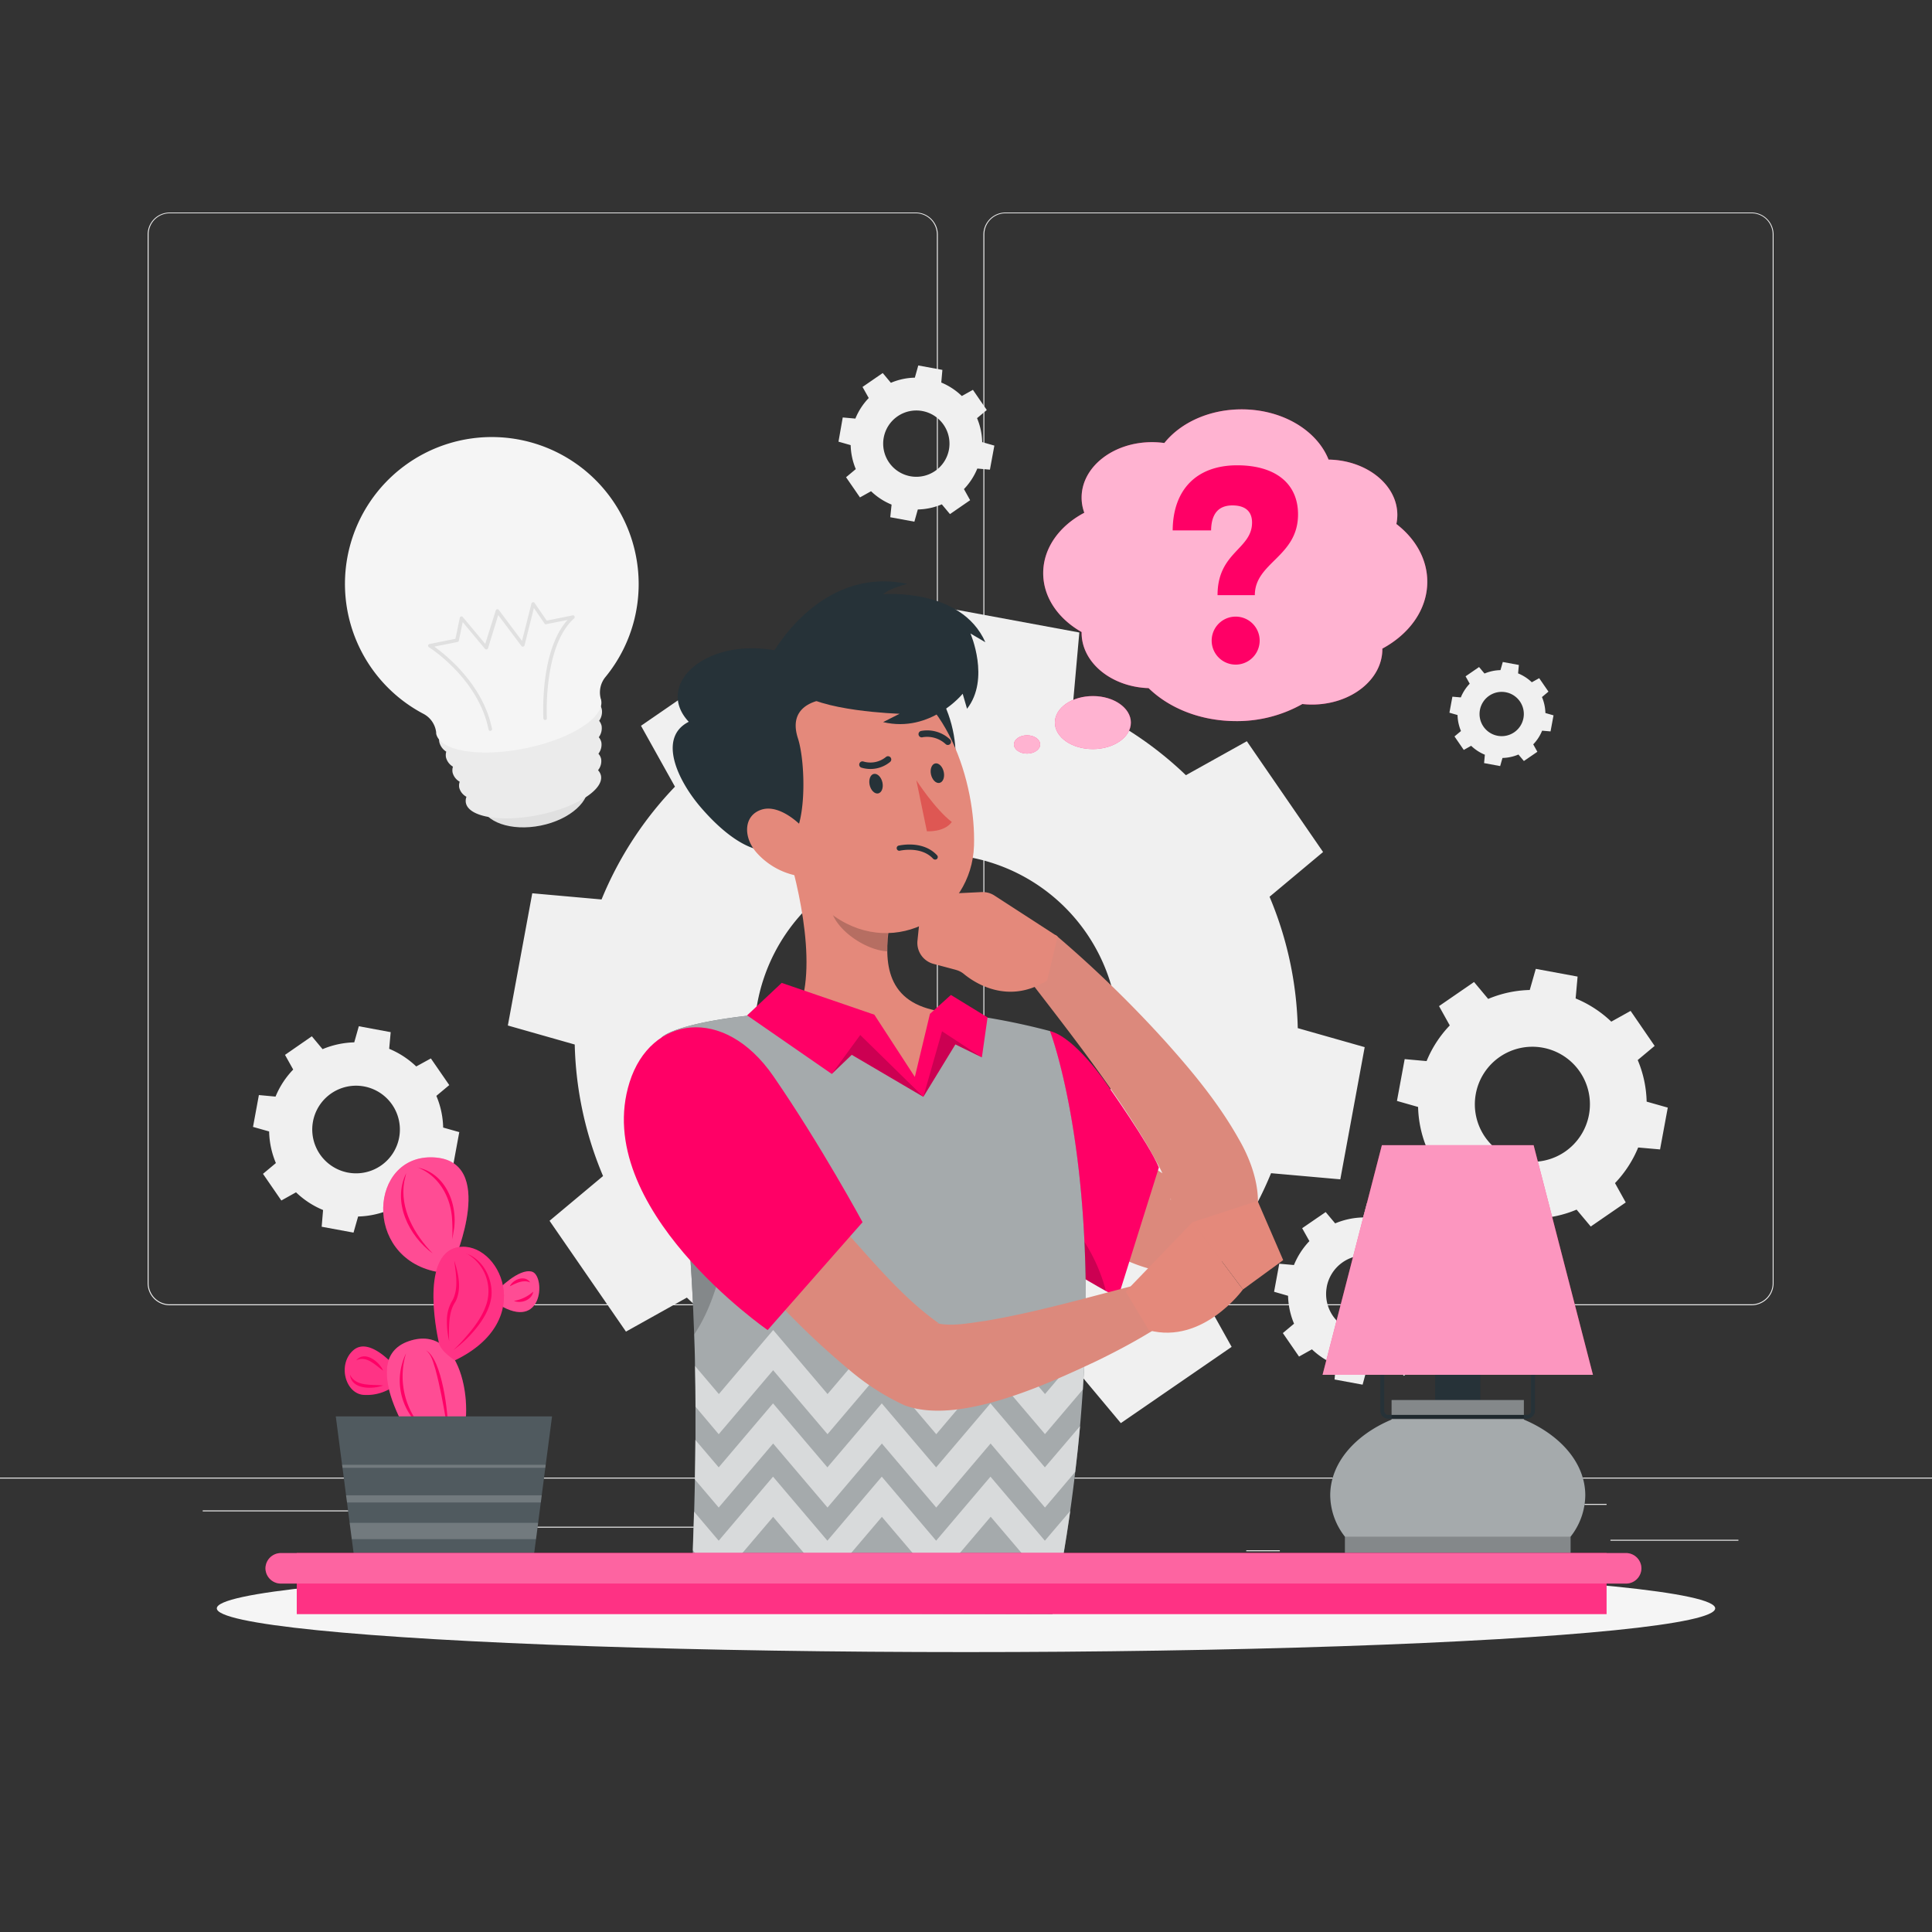 <svg xmlns="http://www.w3.org/2000/svg" viewBox="0 0 500 500"><rect x="0" y="0" width="500" height="500" fill="#333333" stroke="none"/><g id="freepik--background-complete--inject-7"><rect y="382.4" width="500" height="0.25" style="fill:#ebebeb"></rect><rect x="416.78" y="398.49" width="33.12" height="0.25" style="fill:#ebebeb"></rect><rect x="322.53" y="401.21" width="8.69" height="0.25" style="fill:#ebebeb"></rect><rect x="396.59" y="389.21" width="19.19" height="0.25" style="fill:#ebebeb"></rect><rect x="52.46" y="390.89" width="43.19" height="0.25" style="fill:#ebebeb"></rect><rect x="104.56" y="390.89" width="6.33" height="0.25" style="fill:#ebebeb"></rect><rect x="131.47" y="395.11" width="93.68" height="0.25" style="fill:#ebebeb"></rect><path d="M237,337.8H43.91a5.71,5.71,0,0,1-5.7-5.71V60.66A5.71,5.71,0,0,1,43.91,55H237a5.71,5.71,0,0,1,5.71,5.71V332.09A5.71,5.71,0,0,1,237,337.8ZM43.91,55.2a5.46,5.46,0,0,0-5.45,5.46V332.09a5.46,5.46,0,0,0,5.45,5.46H237a5.47,5.47,0,0,0,5.46-5.46V60.66A5.47,5.47,0,0,0,237,55.2Z" style="fill:#ebebeb"></path><path d="M453.31,337.8H260.21a5.72,5.72,0,0,1-5.71-5.71V60.66A5.72,5.72,0,0,1,260.21,55h193.1A5.71,5.71,0,0,1,459,60.66V332.09A5.71,5.71,0,0,1,453.31,337.8ZM260.21,55.2a5.47,5.47,0,0,0-5.46,5.46V332.09a5.47,5.47,0,0,0,5.46,5.46h193.1a5.47,5.47,0,0,0,5.46-5.46V60.66a5.47,5.47,0,0,0-5.46-5.46Z" style="fill:#ebebeb"></path><path d="M156.07,304.36l-13.85,11.58L162,344.62l15.76-8.8a93.08,93.08,0,0,0,29.19,19l-1.6,17.92,34.23,6.33,4.91-17.32a92.91,92.91,0,0,0,34-7.3l11.58,13.85,28.68-19.73-8.8-15.77a92.92,92.92,0,0,0,19-29.18l17.92,1.59L353.18,271l-17.32-4.92a92.91,92.91,0,0,0-7.3-34l13.85-11.58-19.73-28.67-15.77,8.79a93.07,93.07,0,0,0-29.18-19l1.6-17.93-34.23-6.33-4.92,17.32a93.16,93.16,0,0,0-34,7.3L194.56,168.1l-28.67,19.73,8.79,15.76a93.12,93.12,0,0,0-19,29.19l-17.93-1.6-6.32,34.22,17.31,4.92A92.92,92.92,0,0,0,156.07,304.36ZM196,259.63a47.12,47.12,0,1,1,37.77,54.89A47.12,47.12,0,0,1,196,259.63Z" style="fill:#f0f0f0"></path><path d="M384.89,318.83l10.81,2,1.56-5.48a29.41,29.41,0,0,0,10.76-2.3l3.66,4.37,9.06-6.23-2.78-5a29.57,29.57,0,0,0,6-9.22l5.66.5,2-10.82-5.47-1.55a29.38,29.38,0,0,0-2.31-10.76l4.38-3.66L422,261.62l-5,2.78a29.77,29.77,0,0,0-9.23-6l.51-5.66-10.82-2-1.56,5.47a29.42,29.42,0,0,0-10.76,2.31l-3.66-4.38-9.06,6.24,2.78,5a29.3,29.3,0,0,0-6,9.23l-5.67-.51-2,10.82,5.47,1.56a29.63,29.63,0,0,0,2.31,10.76L365,300.88l6.23,9.06,5-2.78a29.41,29.41,0,0,0,9.23,6Zm-2.95-35.75a14.89,14.89,0,1,1,11.94,17.35A14.88,14.88,0,0,1,381.94,283.08Z" style="fill:#f0f0f0"></path><path d="M83.25,317.48,91.49,319l1.19-4.17a22.62,22.62,0,0,0,8.19-1.76l2.79,3.33,6.91-4.75-2.12-3.8a22.29,22.29,0,0,0,4.57-7l4.32.38,1.52-8.24-4.17-1.18a22.27,22.27,0,0,0-1.76-8.2l3.34-2.79-4.76-6.9L107.72,276a22.69,22.69,0,0,0-7-4.57l.39-4.31-8.25-1.53-1.18,4.17a22.68,22.68,0,0,0-8.2,1.76l-2.78-3.33L73.76,273l2.12,3.8a22.18,22.18,0,0,0-4.57,7L67,283.4l-1.52,8.24,4.17,1.18A22.27,22.27,0,0,0,71.4,301l-3.34,2.79,4.75,6.9,3.8-2.12a22.42,22.42,0,0,0,7,4.58ZM81,290.25a11.34,11.34,0,1,1,9.09,13.22A11.35,11.35,0,0,1,81,290.25Z" style="fill:#f0f0f0"></path><path d="M230.4,133.86l6.24,1.15.89-3.16a16.73,16.73,0,0,0,6.21-1.33l2.11,2.53,5.22-3.6-1.6-2.87a17,17,0,0,0,3.46-5.32l3.26.29,1.15-6.23-3.15-.9a17.08,17.08,0,0,0-1.33-6.2l2.52-2.11-3.59-5.22-2.87,1.6A17,17,0,0,0,243.6,99l.29-3.27-6.24-1.15-.89,3.16a16.64,16.64,0,0,0-6.2,1.33l-2.11-2.53-5.23,3.6,1.61,2.87a16.85,16.85,0,0,0-3.46,5.32l-3.27-.29L217,114.3l3.15.9a17.08,17.08,0,0,0,1.33,6.2l-2.52,2.11,3.6,5.22,2.87-1.6a16.87,16.87,0,0,0,5.31,3.46Zm-1.69-20.61a8.58,8.58,0,1,1,6.88,10A8.58,8.58,0,0,1,228.71,113.25Z" style="fill:#f0f0f0"></path><path d="M384.08,197.49l4.16.77.6-2.1a11.28,11.28,0,0,0,4.13-.89l1.41,1.68,3.49-2.39-1.07-1.92a11.09,11.09,0,0,0,2.3-3.54l2.18.19.77-4.16-2.1-.6a11.32,11.32,0,0,0-.89-4.13l1.68-1.41-2.4-3.48-1.91,1.06a11.31,11.31,0,0,0-3.55-2.3l.2-2.18-4.16-.77-.6,2.11a11.27,11.27,0,0,0-4.13.88l-1.41-1.68-3.49,2.4,1.07,1.91a11.14,11.14,0,0,0-2.3,3.55l-2.18-.19-.77,4.15,2.1.6a11.33,11.33,0,0,0,.89,4.14l-1.68,1.4,2.4,3.49,1.91-1.07a11.34,11.34,0,0,0,3.55,2.31ZM383,183.75a5.73,5.73,0,1,1,4.59,6.67A5.73,5.73,0,0,1,383,183.75Z" style="fill:#f0f0f0"></path><path d="M333.35,335.35a19.74,19.74,0,0,0,1.55,7.22L332,345l4.19,6.08,3.34-1.87a19.76,19.76,0,0,0,6.19,4l-.34,3.8,7.26,1.34,1-3.67a19.83,19.83,0,0,0,7.22-1.55l2.45,2.93,6.08-4.18-1.86-3.34a19.68,19.68,0,0,0,4-6.19l3.8.34,1.34-7.26-3.67-1a19.54,19.54,0,0,0-1.55-7.22l2.94-2.45-4.18-6.08-3.35,1.86a19.52,19.52,0,0,0-6.18-4l.33-3.81-7.25-1.34-1,3.68a19.73,19.73,0,0,0-7.22,1.54l-2.46-2.93L337,317.86l1.87,3.34a19.88,19.88,0,0,0-4,6.19l-3.8-.34-1.34,7.26Zm10-2.26a10,10,0,1,1,8,11.63A10,10,0,0,1,343.36,333.09Z" style="fill:#f0f0f0"></path><path d="M152.11,202.71c.91,4.5-4.54,9.41-12.17,10.95s-14.55-.87-15.46-5.37,4.54-9.42,12.17-11S151.2,198.2,152.11,202.71Z" style="fill:#e0e0e0"></path><path d="M155.06,186.54a4,4,0,0,0,.69-2.95c-.89-4.43-11-6.11-22.64-3.77s-20.3,7.84-19.41,12.26a4.09,4.09,0,0,0,1.79,2.45,3.24,3.24,0,0,0-.07,1.48,3.92,3.92,0,0,0,1.8,2.4,3.2,3.2,0,0,0-.09,1.53,3.83,3.83,0,0,0,1.84,2.37,3.07,3.07,0,0,0-.12,1.55,3.76,3.76,0,0,0,1.87,2.35,2.89,2.89,0,0,0-.15,1.58c.74,3.68,9.17,5.08,18.82,3.13s16.88-6.51,16.14-10.19a3,3,0,0,0-.76-1.4,3.69,3.69,0,0,0,.81-2.88,3,3,0,0,0-.71-1.39,3.86,3.86,0,0,0,.77-2.9,3.19,3.19,0,0,0-.67-1.37,3.93,3.93,0,0,0,.73-2.91A3.32,3.32,0,0,0,155.06,186.54Z" style="fill:#ebebeb"></path><path d="M164.55,143.72a38,38,0,1,0-55,41,6.22,6.22,0,0,1,3.33,4.83c0,.1,0,.2,0,.3.91,4.5,11.21,6.21,23,3.83s20.61-8,19.7-12.45c0-.1,0-.19-.07-.29a6.28,6.28,0,0,1,1.23-5.79A37.93,37.93,0,0,0,164.55,143.72Z" style="fill:#f5f5f5"></path><path d="M141.19,186.33h-.09a.46.46,0,0,1-.48-.43c0-.74-.93-17.46,6.27-25.47l-5.52,1.11a.42.42,0,0,1-.46-.19l-2.74-4L135.75,167a.48.48,0,0,1-.35.34.46.46,0,0,1-.46-.17l-6-8-2.64,8.59a.4.4,0,0,1-.35.31.49.49,0,0,1-.44-.15L119.75,161l-1,4.8a.42.42,0,0,1-.35.35l-6,1.2c3,2.15,12.61,9.76,14.93,21.26a.45.45,0,1,1-.89.18c-2.68-13.24-15.3-21.21-15.43-21.28a.46.46,0,0,1,.15-.84l6.71-1.35,1.12-5.42a.44.44,0,0,1,.33-.35h0a.43.43,0,0,1,.46.15l5.8,6.93L128.3,158a.45.45,0,0,1,.8-.14l6,8,2.44-9.67a.45.45,0,0,1,.36-.33.43.43,0,0,1,.45.19l3.14,4.56,6.7-1.35a.44.44,0,0,1,.5.24.46.46,0,0,1-.1.54c-8.05,7.17-7.07,25.64-7.06,25.83A.46.46,0,0,1,141.19,186.33Z" style="fill:#e0e0e0"></path></g><g id="freepik--Shadow--inject-7"><ellipse id="freepik--path--inject-7" cx="250" cy="416.24" rx="193.89" ry="11.32" style="fill:#f5f5f5"></ellipse></g><g id="freepik--speech-bubble--inject-7"><path d="M369.38,150.55c0-5.85-3.06-11.14-8-14.94a11.5,11.5,0,0,0,.25-2.35c0-7.8-7.93-14.14-17.8-14.32-3-7.55-11.92-13-22.5-13-8.42,0-15.81,3.48-20,8.71a23.84,23.84,0,0,0-3.19-.22c-10.06,0-18.22,6.42-18.22,14.34a11.34,11.34,0,0,0,.7,3.93c-6.41,3.37-10.64,9.11-10.64,15.63,0,6.28,3.92,11.83,9.94,15.24v.2c0,7.69,7.68,14,17.34,14.32,5.32,5.2,13.48,8.53,22.63,8.53a34.37,34.37,0,0,0,17.16-4.42,22.48,22.48,0,0,0,2.48.14c10.06,0,18.22-6.42,18.22-14.34v-.14C364.79,164.06,369.38,157.73,369.38,150.55Z" style="fill:#FF0066"></path><path d="M269.19,192.66c0,1.31-1.52,2.37-3.39,2.37s-3.39-1.06-3.39-2.37,1.52-2.37,3.39-2.37S269.19,191.35,269.19,192.66Z" style="fill:#FF0066"></path><path d="M292.67,187c0,3.79-4.41,6.86-9.85,6.86S273,190.81,273,187s4.41-6.86,9.85-6.86S292.67,183.24,292.67,187Z" style="fill:#FF0066"></path><path d="M369.38,150.55c0-5.85-3.06-11.14-8-14.94a11.5,11.5,0,0,0,.25-2.35c0-7.8-7.93-14.14-17.8-14.32-3-7.55-11.92-13-22.5-13-8.42,0-15.81,3.48-20,8.71a23.84,23.84,0,0,0-3.19-.22c-10.06,0-18.22,6.42-18.22,14.34a11.34,11.34,0,0,0,.7,3.93c-6.41,3.37-10.64,9.11-10.64,15.63,0,6.28,3.92,11.83,9.94,15.24v.2c0,7.69,7.68,14,17.34,14.32,5.32,5.2,13.48,8.53,22.63,8.53a34.37,34.37,0,0,0,17.16-4.42,22.48,22.48,0,0,0,2.48.14c10.06,0,18.22-6.42,18.22-14.34v-.14C364.79,164.06,369.38,157.73,369.38,150.55Z" style="fill:#fff;isolation:isolate;opacity:0.7"></path><path d="M269.19,192.66c0,1.31-1.52,2.37-3.39,2.37s-3.39-1.06-3.39-2.37,1.52-2.37,3.39-2.37S269.19,191.35,269.19,192.66Z" style="fill:#fff;isolation:isolate;opacity:0.7"></path><path d="M292.67,187c0,3.79-4.41,6.86-9.85,6.86S273,190.81,273,187s4.41-6.86,9.85-6.86S292.67,183.24,292.67,187Z" style="fill:#fff;isolation:isolate;opacity:0.7"></path></g><g id="freepik--Symbol--inject-7"><path d="M320.18,120.42c9.73,0,15.75,4.57,15.75,12.7,0,11-11.18,12.41-11.18,20.9H315.1c0-11.17,8.93-11.83,8.93-18.79,0-3-1.89-4.43-5.08-4.43-3.56,0-5.45,2.1-5.52,6.46h-9.94C303.56,126.59,309.8,120.42,320.18,120.42ZM326,165.79a6.21,6.21,0,1,1-12.42,0,6.21,6.21,0,1,1,12.42,0Z" style="fill:#FF0066"></path></g><g id="freepik--Plant--inject-7"><path d="M102.15,353.58s-6.53-7.77-10.7-4.14S89.38,360.75,94.2,361a12.07,12.07,0,0,0,8-2.43Z" style="fill:#FF0066"></path><path d="M102.15,353.58s-6.53-7.77-10.7-4.14S89.38,360.75,94.2,361a12.07,12.07,0,0,0,8-2.43Z" style="fill:#fff;isolation:isolate;opacity:0.2"></path><path d="M128.79,333.88s5.48-5.75,8.88-4.77,3,14.69-7.49,9.14Z" style="fill:#FF0066"></path><path d="M128.79,333.88s5.48-5.75,8.88-4.77,3,14.69-7.49,9.14Z" style="fill:#fff;isolation:isolate;opacity:0.3"></path><path d="M109.2,376.73s-18-24.65-3.39-29.64,17.23,19.83,13,26.74S109.2,376.73,109.2,376.73Z" style="fill:#FF0066"></path><path d="M117.56,326.26s11.18-25.95-5.38-26.73-18.36,25.73.69,29.58Z" style="fill:#FF0066"></path><path d="M109.2,376.73s-18-24.65-3.39-29.64,17.23,19.83,13,26.74S109.2,376.73,109.2,376.73Z" style="fill:#fff;isolation:isolate;opacity:0.3"></path><path d="M117.56,326.26s11.18-25.95-5.38-26.73-18.36,25.73.69,29.58Z" style="fill:#fff;isolation:isolate;opacity:0.3"></path><path d="M113.59,347.51s-5.43-22.91,5-24.74,20.76,18.87-.85,29.28C117.75,352.05,114.05,349.75,113.59,347.51Z" style="fill:#FF0066"></path><path d="M113.59,347.51s-5.43-22.91,5-24.74,20.76,18.87-.85,29.28C117.75,352.05,114.05,349.75,113.59,347.51Z" style="fill:#fff;isolation:isolate;opacity:0.2"></path><path d="M112,324.41c-6.24-4.56-10.55-13.36-6.88-20.78-.15.69-.33,1.44-.5,2.13-1.23,7,2.62,13.74,7.38,18.65Z" style="fill:#FF0066"></path><path d="M108,302.14c7.13,1.39,10.39,9.14,9.52,15.79-.16.94-.3,1.89-.48,2.81a46.13,46.13,0,0,0-.07-5.64c-.45-5.53-3.49-10.93-9-13Z" style="fill:#FF0066"></path><path d="M120.66,324.41c4.38,1.55,6.9,6.54,6.53,11-.36,3.28-2.2,6.23-4.24,8.69a32.17,32.17,0,0,1-5.59,5.29c.92-.9,1.82-1.8,2.65-2.76,2.48-2.8,4.93-5.88,6-9.5a11.19,11.19,0,0,0-5.34-12.77Z" style="fill:#FF0066"></path><path d="M117.56,326.26c1.08,3.35,2,7.37.28,10.67-1.46,2.14-1.61,4.94-1.65,7.49,0,.89,0,1.77.06,2.67a20.42,20.42,0,0,1-.58-5.35,9.63,9.63,0,0,1,1.46-5.26c1.61-3.09.84-6.87.43-10.22Z" style="fill:#FF0066"></path><path d="M110.21,349.44c4.22,2.28,5.89,16.59,5.74,21.27-.13-.93-.27-1.85-.45-2.77-.8-4.58-1.63-9.18-2.84-13.66-.57-1.69-.93-3.74-2.45-4.84Z" style="fill:#FF0066"></path><path d="M105.09,350.23a20.25,20.25,0,0,0,4.11,19.29,21.7,21.7,0,0,1-1.89-1.83,16,16,0,0,1-2.22-17.46Z" style="fill:#FF0066"></path><path d="M133,336.67a9.91,9.91,0,0,0,5-2.39c-.34,2.15-3.07,3.16-5,2.39Z" style="fill:#FF0066"></path><path d="M131.92,332.89c.9-1.84,4-3,5.29-1-1.84-.81-3.64.2-5.29,1Z" style="fill:#FF0066"></path><path d="M99.17,354.74c-2.1-1.48-4.28-4-7-2.69,2.22-2.63,6,.33,7,2.69Z" style="fill:#FF0066"></path><path d="M99.17,358.56c-2.77,1-8.2,1.1-8.59-2.76,1.58,3.14,5.6,2.45,8.59,2.76Z" style="fill:#FF0066"></path><polygon points="86.9 366.56 142.87 366.56 138.19 402.37 91.57 402.37 86.9 366.56" style="fill:#263238"></polygon><g style="opacity:0.2"><polygon points="142.87 366.56 141.23 379.08 141.13 379.87 140.2 386.99 139.96 388.84 139.27 394.11 138.72 398.33 138.19 402.37 91.57 402.37 91.04 398.33 90.49 394.11 89.81 388.84 89.56 386.99 88.64 379.87 88.53 379.08 86.9 366.56 142.87 366.56" style="fill:#fafafa"></polygon></g><polygon points="139.27 394.11 138.72 398.33 91.04 398.33 90.49 394.11 139.27 394.11" style="fill:#fafafa;opacity:0.2"></polygon><polygon points="140.2 386.99 139.96 388.84 89.81 388.84 89.56 386.99 140.2 386.99" style="fill:#fafafa;opacity:0.2"></polygon><polygon points="141.23 379.08 141.13 379.87 88.64 379.87 88.53 379.08 141.23 379.08" style="fill:#fafafa;opacity:0.2"></polygon></g><g id="freepik--Lamp--inject-7"><rect x="371.43" y="348.87" width="11.67" height="23.93" style="fill:#263238"></rect><path d="M410.27,387c0-8.32-6.37-15.6-15.9-19.62v-5.05H360.15v5.05c-9.53,4-15.89,11.3-15.89,19.62a17.6,17.6,0,0,0,3.81,10.7h0v4.24h58.39V397.7A17.6,17.6,0,0,0,410.27,387Z" style="fill:#263238"></path><path d="M410.27,387c0-8.32-6.37-15.6-15.9-19.62v-5.05H360.15v5.05c-9.53,4-15.89,11.3-15.89,19.62a17.6,17.6,0,0,0,3.81,10.7h0v4.24h58.39V397.7A17.6,17.6,0,0,0,410.27,387Z" style="fill:#fafafa;opacity:0.6"></path><path d="M395.23,367.17H359.29a2.05,2.05,0,0,1-2.05-2.05V309.51h1v55.61a1,1,0,0,0,1.05,1.05h35.94a1,1,0,0,0,1-1.05V309.51h1v55.61A2.05,2.05,0,0,1,395.23,367.17Z" style="fill:#263238"></path><polygon points="412.25 355.8 342.28 355.8 357.63 296.38 396.9 296.38 412.25 355.8" style="fill:#FF0066"></polygon><rect x="348.07" y="397.69" width="58.39" height="4.24" style="opacity:0.2"></rect><rect x="360.15" y="362.32" width="34.22" height="5.05" style="opacity:0.2"></rect><polygon points="412.25 355.8 342.28 355.8 357.63 296.38 396.9 296.38 412.25 355.8" style="fill:#fafafa;opacity:0.6"></polygon></g><g id="freepik--Character--inject-7"><path d="M268.94,269.8c8.86,11.51,18.31,23.6,29.75,32.35a22.74,22.74,0,0,0,6.77,3.65c.17.05,0,.14-.2.28s-.12.12-.12.2-.31.28-.39.35a5.73,5.73,0,0,0-1.79,3.68c0,.28.06.26.06.08-.61-4.6-3.4-9.13-5.76-13.42-9.55-16.13-21.56-31.2-33.09-46.2l9-8.82a303.45,303.45,0,0,1,28.6,27.76c6.88,7.7,13.6,15.78,18.82,25.07,5.19,8.89,8.29,21.5-.95,29.33a22.76,22.76,0,0,1-14.59,5.31c-17.5-.24-33.5-16.74-44.23-28.6a180.66,180.66,0,0,1-12.79-16.39l20.88-14.63Z" style="fill:#dc897c"></path><path d="M243.5,231.38l10.55-.51a5.66,5.66,0,0,1,3.32.9l16.34,10.59L271,253.75c-10.18,6.42-18.87.52-21.53-1.67a5.43,5.43,0,0,0-2.11-1.08l-5.78-1.55a5.62,5.62,0,0,1-4.14-6l.72-7A5.62,5.62,0,0,1,243.5,231.38Z" style="fill:#e4897b"></path><path d="M299.92,302.13l-10.58,33.71s-1.19-.63-3.13-1.72c-5.11-2.87-15.45-8.89-23.09-14.86-4.44-3.46-8-6.9-9-9.7-3.55-9.4,17.58-42.73,17.58-42.73,6.64,1.66,14.7,13.7,14.7,13.7S297.37,296,299.92,302.13Z" style="fill:#FF0066"></path><path d="M286.21,334.12c-5.11-2.87-15.45-8.89-23.09-14.86a60.48,60.48,0,0,1,1.09-14.18S281.19,314.7,286.21,334.12Z" style="opacity:0.2"></path><path d="M271.69,266.84s20.48,52.76.67,150.89L179,417.5c-.61-14.33,5.88-81.43-7.78-149,0,0,3.83-4.68,33.95-6.67,11.92-.79,29.21-.88,39.69.1A174.33,174.33,0,0,1,271.69,266.84Z" style="fill:#263238"></path><path d="M280.79,348.6c-.13,3.57-.31,7.24-.55,11-.21,3.07-.44,6.22-.72,9.44-.35,3.84-.75,7.79-1.25,11.84q-.57,5-1.3,10.12-.89,6.23-2,12.74c-.78,4.54-1.64,9.2-2.61,14L179,417.51c-.14-3.12.06-8.74.32-16.31.11-3,.22-6.38.33-10,.07-2.63.14-5.43.2-8.34.06-3.24.12-6.65.14-10.22q0-4.15,0-8.58c0-3.41-.05-6.93-.13-10.54,0-2.68-.12-5.4-.21-8.17-.33-9.85-.92-20.28-1.9-31.07a426,426,0,0,0-6.55-45.78s3.84-4.68,34-6.67c11.92-.79,29.2-.89,39.7.1a176.06,176.06,0,0,1,26.83,4.91S282.65,295.05,280.79,348.6Z" style="fill:#fafafa;opacity:0.6"></path><path d="M189.38,310s-.83,22.28-9.73,35.37c-.33-9.85-.92-20.28-1.9-31.07C181.4,311.51,185.37,309.86,189.38,310Z" style="opacity:0.2"></path><g style="opacity:0.6"><path d="M280.79,348.6c-.13,3.57-.31,7.24-.55,11l-9.8,11.54-14.08-16.56L242.3,371.17l-14.07-16.56-14.07,16.56-14.07-16.56L186,371.17l-6-7.11c0-3.41-.05-6.93-.13-10.54l6.17,7.26,14.06-16.57,14.07,16.57,14.07-16.57,14.07,16.57,14.06-16.57,14.08,16.57Z" style="fill:#fafafa"></path></g><g style="opacity:0.6"><path d="M279.52,369.07c-.35,3.84-.75,7.79-1.25,11.84l-7.83,9.24-14.08-16.57L242.3,390.15l-14.07-16.57-14.07,16.57-14.07-16.57L186,390.15l-6.19-7.29c.06-3.24.12-6.65.14-10.22l6.05,7.11,14.06-16.56,14.07,16.56,14.07-16.56,14.07,16.56,14.06-16.56,14.08,16.56Z" style="fill:#fafafa"></path></g><g style="opacity:0.6"><path d="M277,391q-.89,6.23-2,12.74l-4.53,5.34-14.08-16.55L242.3,409.11l-14.07-16.55-14.07,16.55-14.07-16.55L186,409.11l-6.72-7.91c.11-3,.22-6.38.33-10l6.39,7.53,14.06-16.57,14.07,16.57,14.07-16.57,14.07,16.57,14.06-16.57,14.08,16.57Z" style="fill:#fafafa"></path></g><path d="M204,220.64c3.68,12.49,8.35,35.55.25,44.87,12.67,4,21.79,6.7,33,15,2.94-8.15,6.53-18.72,6.53-18.72-14.5-2.06-15.12-12.61-13.57-22.72Z" style="fill:#e4897b"></path><path d="M214.64,228.17l15.51,10.91a39.33,39.33,0,0,0-.56,7.12c-5.49-.27-13.49-5.52-14.6-11.14A19.1,19.1,0,0,1,214.64,228.17Z" style="opacity:0.2"></path><polygon points="193.35 262.78 202.3 254.37 226.28 262.6 236.76 278.71 240.67 262.38 246.09 257.49 255.58 263.3 254.11 273.65 247.25 270.29 238.96 283.86 220.43 272.98 215.26 277.94 193.35 262.78" style="fill:#FF0066"></polygon><polygon points="238.96 283.86 243.8 266.9 254.11 273.65 247.25 270.29 238.96 283.86" style="opacity:0.2"></polygon><polygon points="238.96 283.86 222.63 267.86 215.26 277.94 220.43 272.98 238.96 283.86" style="opacity:0.2"></polygon><path d="M199.46,295.5c6,7.23,14.2,17.27,20.28,24.17,7.25,8.06,14.46,16.62,23.23,22.8.34.21-.05,0-.22,0a1,1,0,0,0-.29-.06c-.08,0,0,0,0,.05,3.94.87,8.37-.05,12.58-.62,12.83-2.16,25.45-5.79,38.3-9.1l5.05,11.57c-4.87,3-9.72,5.55-14.76,8C271,358.23,248,368.92,234.06,363.68a62.53,62.53,0,0,1-14.27-9.16,202.06,202.06,0,0,1-18.8-17.8c-5.77-6.13-11.23-12.4-16.49-18.94-1.77-2.18-3.43-4.32-5.19-6.66l20.15-15.62Z" style="fill:#dc897c"></path><path d="M162.94,280.06c-10.23,32.42,35.73,64.16,35.73,64.16l24.56-27.92s-10.82-20-23.08-37.78C187.32,259.92,168.33,263,162.94,280.06Z" style="fill:#FF0066"></path><path d="M291.33,334.24l17.28-17.94,13.06,17.42S311.36,348,297.33,344.28Z" style="fill:#e4897b"></path><polygon points="325.46 310.8 332.09 326.12 321.67 333.72 308.61 316.3 325.46 310.8" style="fill:#e4897b"></polygon><path d="M237.35,174.25c8.89,3.49,15,27.73,4.19,33.57S220.5,167.65,237.35,174.25Z" style="fill:#263238"></path><path d="M199,202.78c4.6,17,6.44,27.09,17,34.4,15.84,11,35.5-.5,36.07-18.31.52-16-7.1-41.09-25.4-45C208.65,170,194.42,185.82,199,202.78Z" style="fill:#e4897b"></path><path d="M214.18,180.92,212.3,166a19.9,19.9,0,0,1-12.05,2.26c-18-3.09-30.85,9.1-22,18.54-8.14,4.13-2.82,15.31,3.22,22.27,8.39,9.69,17,14,22.4,9,5-2.81,4.72-20.57,2.63-27C203.34,181.33,214.18,180.92,214.18,180.92Z" style="fill:#263238"></path><path d="M196,220.88a18.85,18.85,0,0,0,11.22,5.92c5.45.65,6.41-4.43,3.42-9.13-2.7-4.23-8.79-9.66-13.55-8.14S192.27,216.85,196,220.88Z" style="fill:#e4897b"></path><path d="M225.05,203.1c.29,1.39,1.27,2.4,2.19,2.24s1.43-1.42,1.14-2.81-1.27-2.4-2.19-2.25S224.77,201.7,225.05,203.1Z" style="fill:#263238"></path><path d="M240.93,200.38c.29,1.4,1.26,2.4,2.18,2.24s1.43-1.41,1.14-2.81-1.27-2.4-2.18-2.24S240.64,199,240.93,200.38Z" style="fill:#263238"></path><path d="M237.15,201.94s4.86,7.5,9.18,10.79c-2,2.73-6.45,2.4-6.45,2.4Z" style="fill:#de5753"></path><path d="M230.14,195.78a.81.81,0,0,1,.34.25.84.84,0,0,1-.15,1.18,8,8,0,0,1-7.41,1.45.82.82,0,0,1-.5-1.07.84.84,0,0,1,1.07-.5,6.34,6.34,0,0,0,5.81-1.2A.81.81,0,0,1,230.14,195.78Z" style="fill:#263238"></path><path d="M245.51,192.77a.82.82,0,0,1-.76-.18,7.06,7.06,0,0,0-5.91-1.81.84.84,0,1,1-.41-1.62h0a8.62,8.62,0,0,1,7.41,2.18.84.84,0,0,1,.08,1.18A.88.88,0,0,1,245.51,192.77Z" style="fill:#263238"></path><path d="M199.3,170.21s12.42-24,35.54-19.09c0,0-4.42,1-6.3,2.67,0,0,20.18-1.76,26.47,12.42l-3.86-2.27s5.14,11.75-.88,19.49l-1.13-3.89s-8.26,10.25-20.59,7.34l4.26-2.16s-21.24-.65-26.5-6.07S199.3,170.21,199.3,170.21Z" style="fill:#263238"></path><path d="M242,222.46a.7.7,0,0,1-.5-.21c-3.13-3.39-8.62-2.09-8.67-2.08a.68.68,0,0,1-.33-1.31c.26-.06,6.31-1.5,10,2.47a.68.68,0,0,1,0,.95A.69.69,0,0,1,242,222.46Z" style="fill:#263238"></path></g><g id="freepik--Table--inject-7"><rect x="76.8" y="401.93" width="338.98" height="15.8" style="fill:#FF0066"></rect><rect x="76.8" y="401.93" width="338.98" height="15.8" style="fill:#fafafa;opacity:0.2"></rect><path d="M420.85,401.93H72.7a4,4,0,0,0-4,3.95h0a4,4,0,0,0,4,3.95H420.85a4,4,0,0,0,3.95-3.95h0A4,4,0,0,0,420.85,401.93Z" style="fill:#FF0066"></path><path d="M420.85,401.93H72.7a4,4,0,0,0-4,3.95h0a4,4,0,0,0,4,3.95H420.85a4,4,0,0,0,3.95-3.95h0A4,4,0,0,0,420.85,401.93Z" style="fill:#fafafa;opacity:0.4"></path></g></svg>